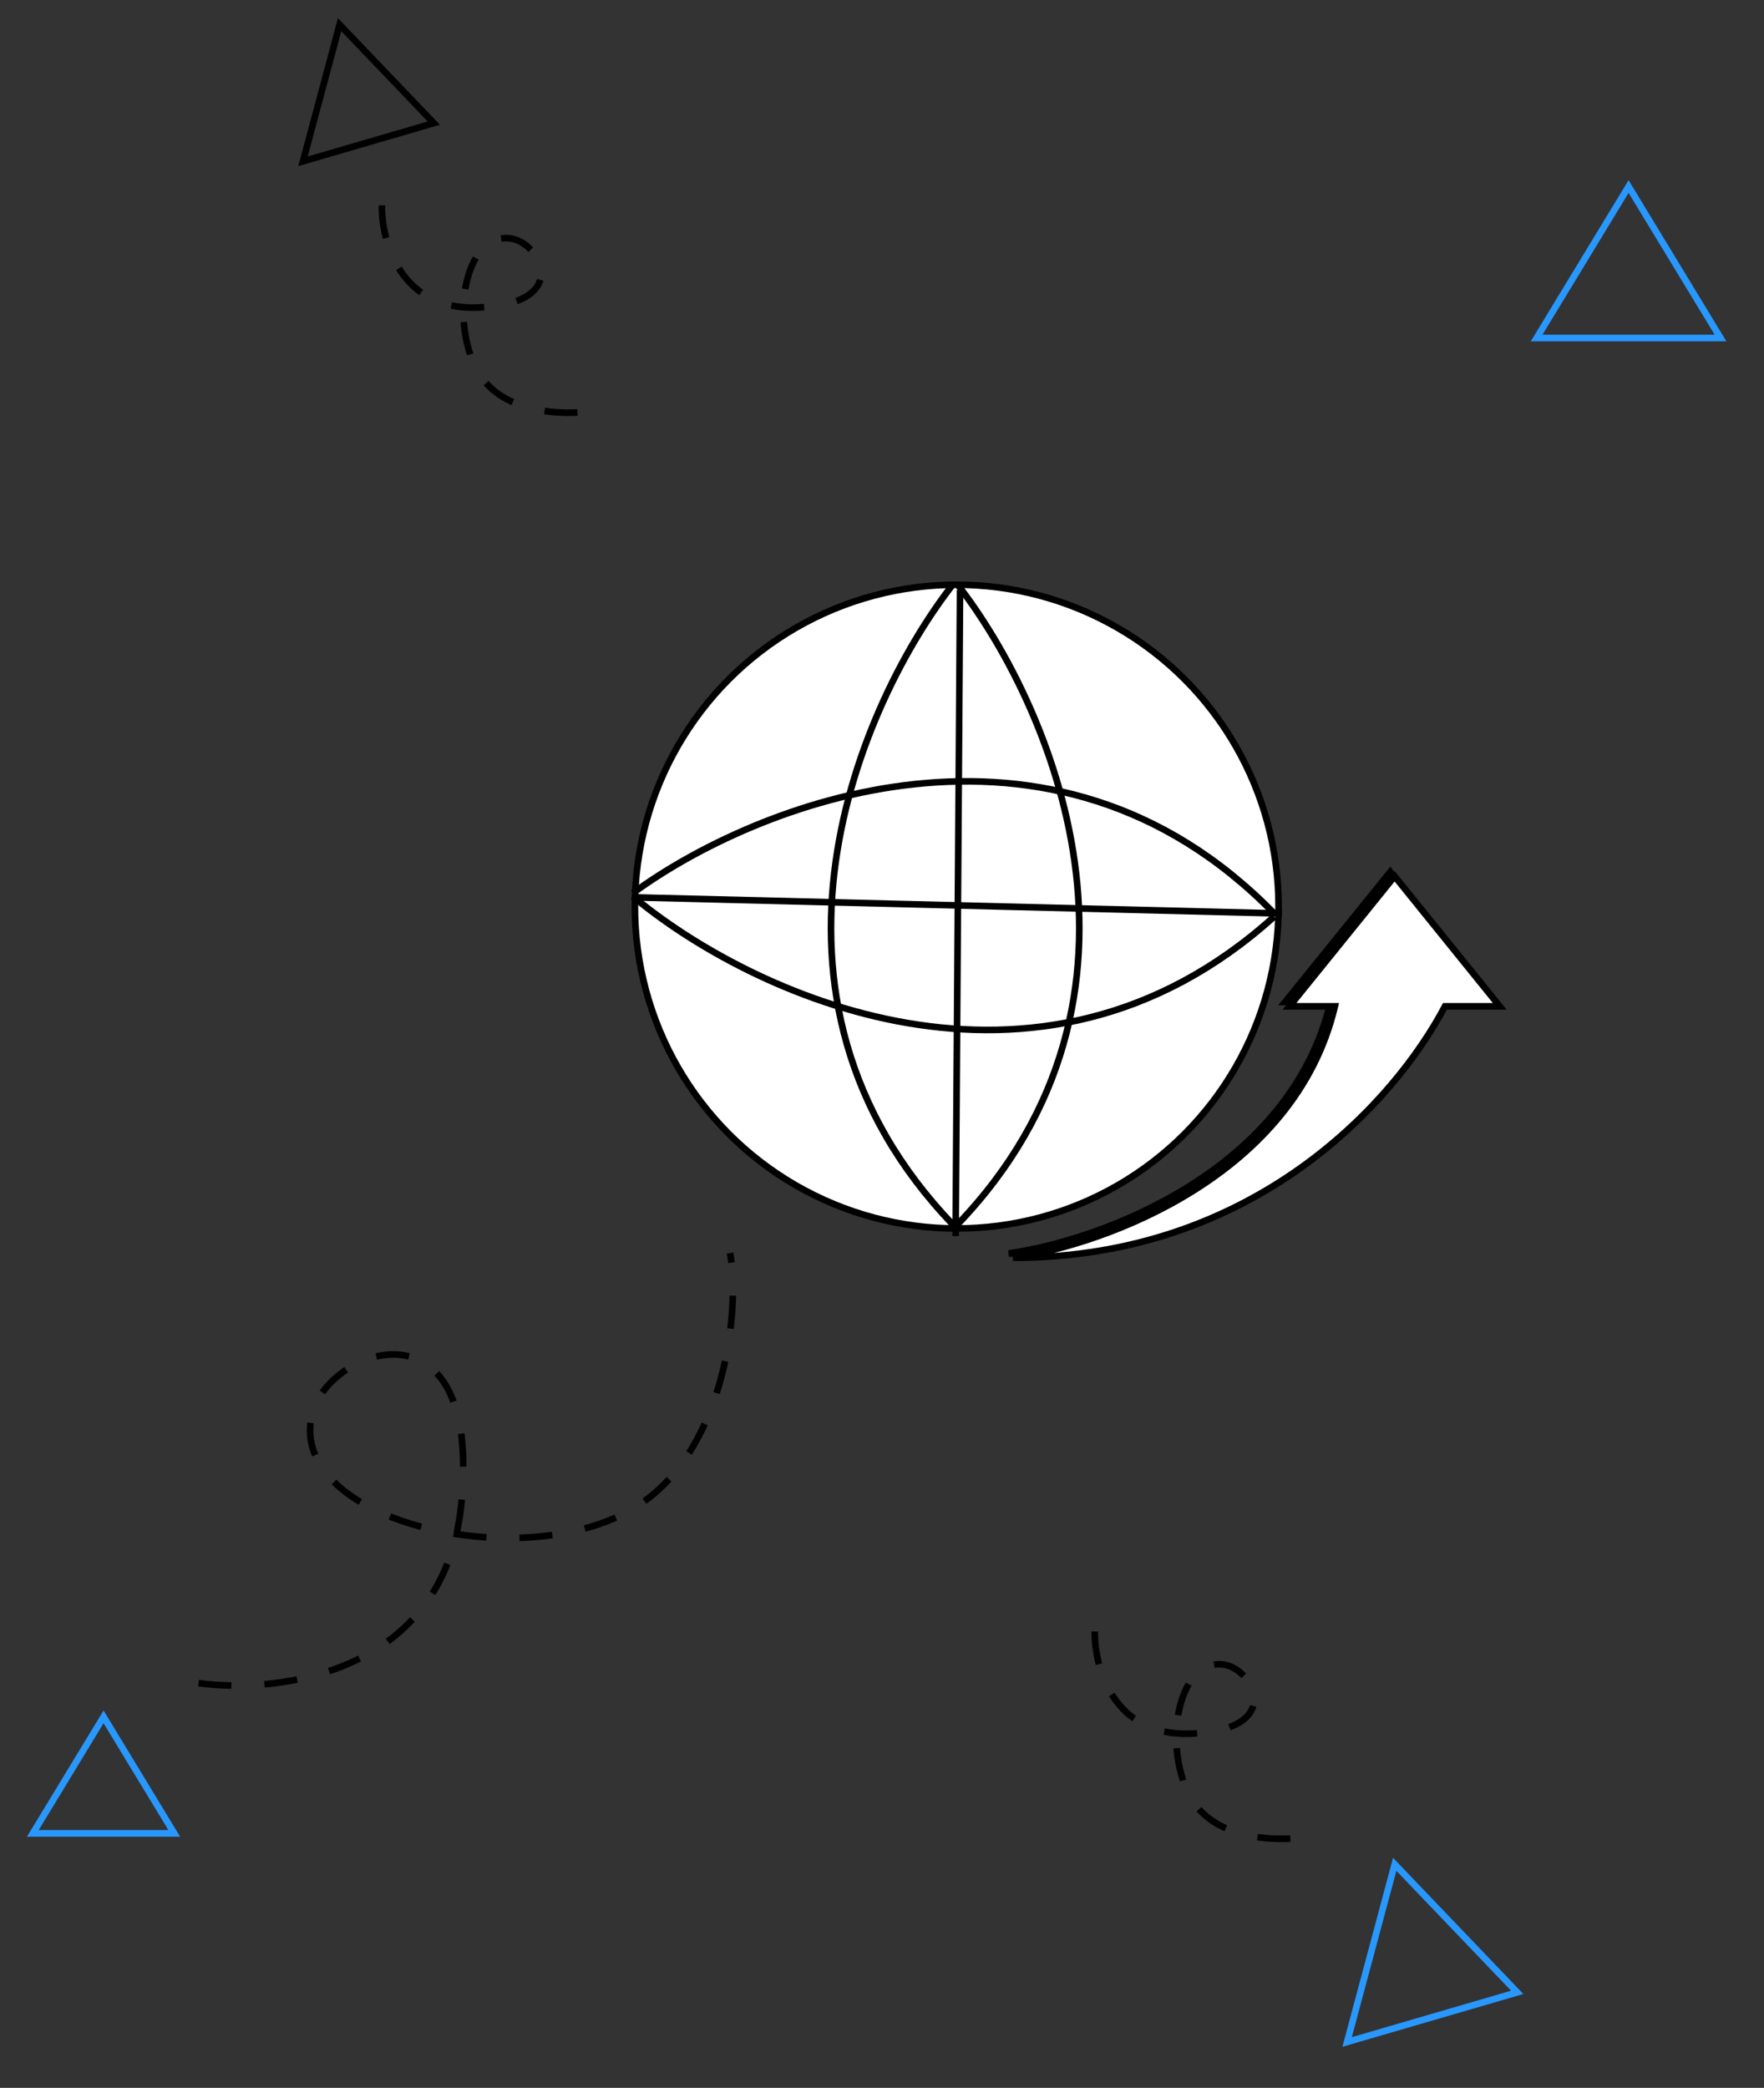 <svg width="267" height="316" viewBox="0 0 267 316" fill="none" xmlns="http://www.w3.org/2000/svg">
<rect x="0" y="0" width="267" height="316" fill="#333333" stroke="none"/>
<path d="M30.048 254.744C42.252 256.401 67.292 253.297 69.823 227.624C72.987 195.532 49.622 204.055 47.224 214.064C43.281 230.519 80.258 238.878 96.943 227.624C109.996 218.82 112.01 197.792 110.503 189.657" stroke="black" stroke-dasharray="5 5"/>
<path d="M246.502 28.232L232.585 51.157L260.419 51.157L246.502 28.232Z" stroke="#2898FF"/>
<path d="M15.674 259.85L4.969 277.483L26.378 277.483L15.674 259.85Z" stroke="#2898FF"/>
<path d="M229.647 301.545L211.105 282.169L203.901 309.054L229.647 301.545Z" stroke="#2898FF"/>
<path d="M65.664 18.636L51.402 3.732L45.861 24.411L65.664 18.636Z" stroke="black"/>
<path d="M57.798 31.087C57.731 36.417 60.528 46.972 72.25 46.551C86.904 46.025 81.756 36.506 77.107 36.065C69.464 35.34 67.755 51.685 73.762 58.179C78.462 63.259 88.06 62.889 91.646 61.766" stroke="black" stroke-dasharray="5 5"/>
<path d="M165.707 246.931C165.64 252.261 168.436 262.816 180.159 262.395C194.812 261.869 189.665 252.35 185.016 251.909C177.373 251.184 175.664 267.529 181.671 274.023C186.371 279.103 195.969 278.733 199.555 277.61" stroke="black" stroke-dasharray="5 5"/>
<path fill-rule="evenodd" clip-rule="evenodd" d="M226.344 151.651L210.432 131.965L194.52 151.651H201.389C195.329 177.24 166.759 187.676 152.687 189.711C189.228 189.711 210.449 166.092 218.051 151.651H226.344Z" fill="white"/>
<path d="M210.432 131.965L210.821 131.651L210.432 131.17L210.043 131.651L210.432 131.965ZM226.344 151.651V152.151H227.391L226.733 151.337L226.344 151.651ZM194.52 151.651L194.131 151.337L193.473 152.151H194.52V151.651ZM201.389 151.651L201.876 151.766L202.022 151.151H201.389V151.651ZM152.687 189.711L152.615 189.216L152.687 190.211V189.711ZM218.051 151.651V151.151H217.749L217.609 151.418L218.051 151.651ZM210.043 132.28L225.955 151.966L226.733 151.337L210.821 131.651L210.043 132.28ZM194.909 151.966L210.821 132.28L210.043 131.651L194.131 151.337L194.909 151.966ZM201.389 151.151H194.52V152.151H201.389V151.151ZM200.903 151.536C197.912 164.163 189.365 173.072 179.777 179.09C170.185 185.11 159.593 188.207 152.615 189.216L152.758 190.206C159.853 189.18 170.582 186.041 180.308 179.937C190.038 173.831 198.806 164.728 201.876 151.766L200.903 151.536ZM152.687 190.211C189.469 190.211 210.834 166.433 218.494 151.884L217.609 151.418C210.064 165.75 188.987 189.211 152.687 189.211V190.211ZM226.344 151.151H218.051V152.151H226.344V151.151Z" fill="black"/>
<path fill-rule="evenodd" clip-rule="evenodd" d="M227 152.307L211.088 132.621L195.176 152.307H202.046C195.985 177.896 167.415 188.332 153.343 190.367C189.884 190.367 211.105 166.748 218.707 152.307H227Z" fill="white"/>
<path d="M211.088 132.621L211.477 132.307L211.088 131.826L210.699 132.307L211.088 132.621ZM227 152.307V152.807H228.047L227.389 151.993L227 152.307ZM195.176 152.307L194.787 151.993L194.129 152.807H195.176V152.307ZM202.046 152.307L202.532 152.422L202.678 151.807H202.046V152.307ZM153.343 190.367L153.271 189.872L153.343 190.867V190.367ZM218.707 152.307V151.807H218.406L218.265 152.074L218.707 152.307ZM210.699 132.936L226.611 152.622L227.389 151.993L211.477 132.307L210.699 132.936ZM195.565 152.622L211.477 132.936L210.699 132.307L194.787 151.993L195.565 152.622ZM202.046 151.807H195.176V152.807H202.046V151.807ZM201.559 152.192C198.569 164.819 190.021 173.728 180.433 179.746C170.841 185.766 160.249 188.863 153.271 189.872L153.414 190.862C160.509 189.836 171.238 186.697 180.964 180.593C190.694 174.487 199.462 165.384 202.532 152.422L201.559 152.192ZM153.343 190.867C190.125 190.867 211.49 167.089 219.15 152.54L218.265 152.074C210.72 166.406 189.643 189.867 153.343 189.867V190.867ZM227 151.807H218.707V152.807H227V151.807Z" fill="black"/>
<circle cx="144.812" cy="137.215" r="48.715" fill="white" stroke="black"/>
<path d="M144.812 88.328C158.811 106.155 178.409 150.536 144.812 185.445" stroke="black"/>
<path d="M144.333 88.328C130.334 106.155 110.736 150.536 144.333 185.445" stroke="black"/>
<path d="M95.796 135.177C114.058 121.751 159.038 103.57 192.864 138.258" stroke="black"/>
<path d="M95.781 135.656C113.155 150.213 156.891 171.21 192.85 138.737" stroke="black"/>
<line x1="145.312" y1="89.316" x2="144.642" y2="187.089" stroke="black"/>
<line x1="96.274" y1="135.824" x2="194.019" y2="138.262" stroke="black"/>
</svg>
